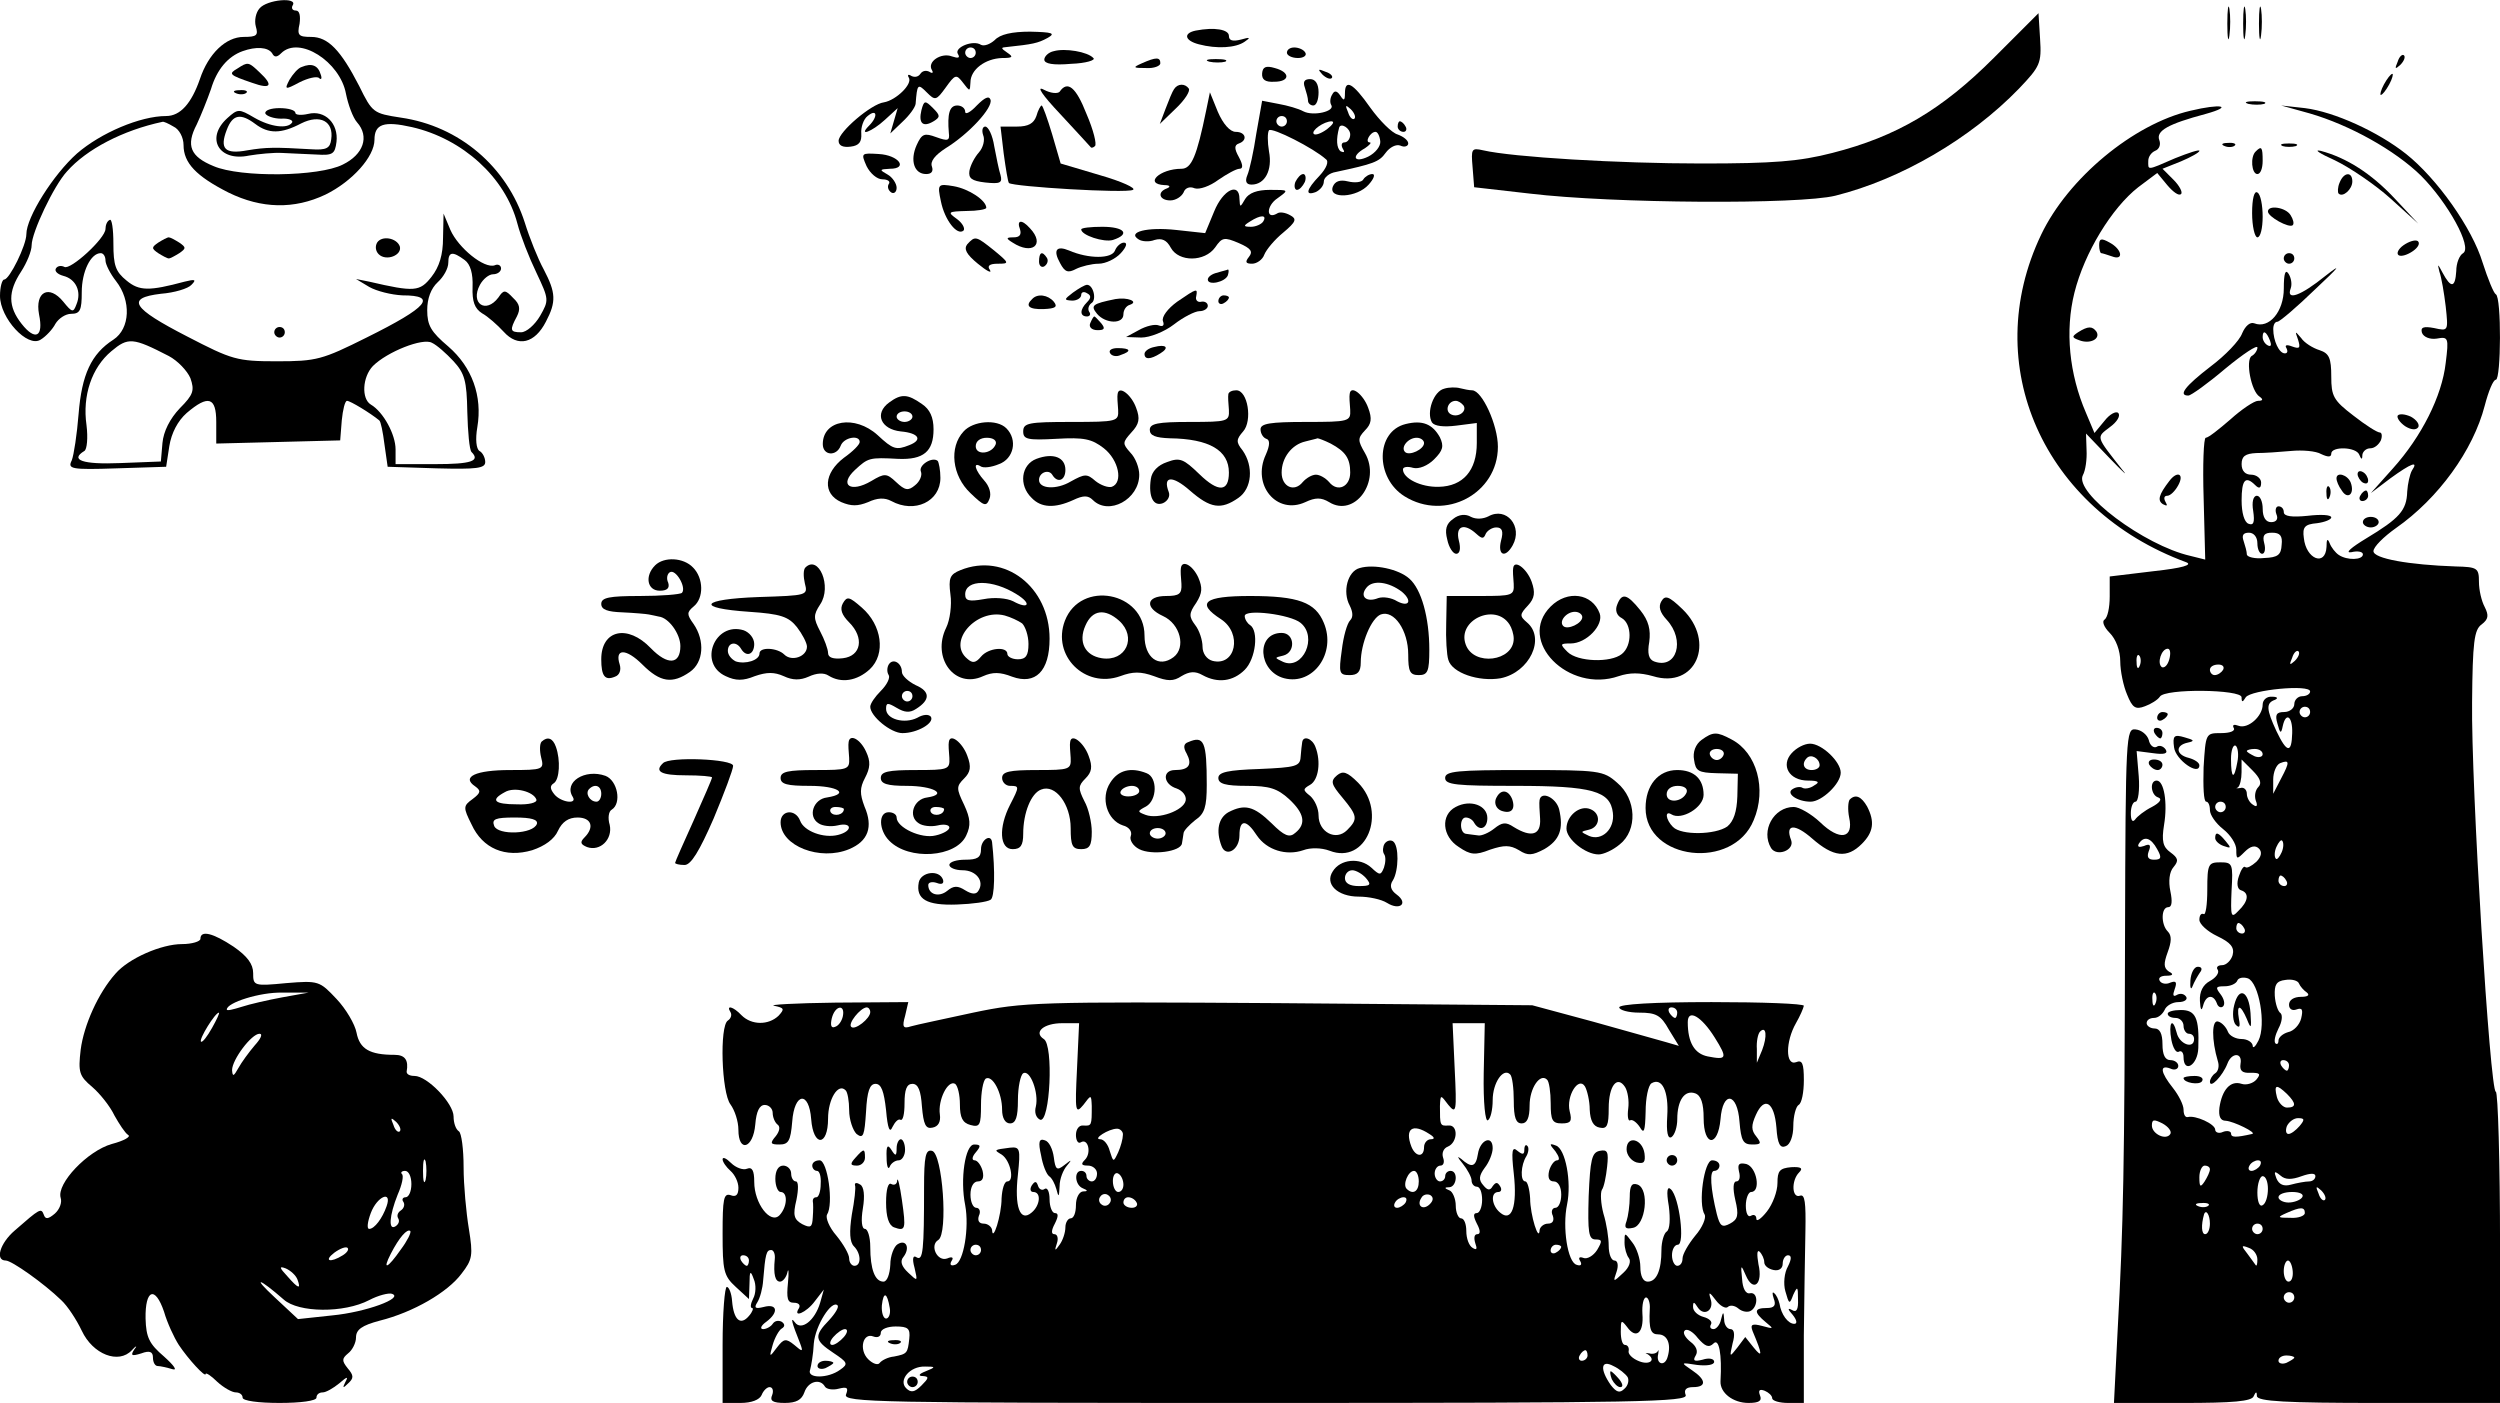 <?xml version="1.0" standalone="no"?>
<!DOCTYPE svg PUBLIC "-//W3C//DTD SVG 20010904//EN"
 "http://www.w3.org/TR/2001/REC-SVG-20010904/DTD/svg10.dtd">
<svg version="1.0" xmlns="http://www.w3.org/2000/svg"
 width="474pt" height="266pt" viewBox="0 0 474 266"
 preserveAspectRatio="xMidYMid meet">

<g transform="translate(0,266) scale(0.1,-0.1)"
fill="#000000" stroke="none">
<path d="M492 2644 c-7 -8 -10 -23 -7 -34 5 -17 2 -20 -23 -20 -34 0 -67 -32
-83 -80 -16 -46 -37 -70 -64 -70 -49 0 -124 -32 -169 -71 -45 -40 -96 -121
-96 -153 0 -21 -32 -86 -42 -86 -4 0 -8 -14 -8 -31 0 -42 52 -99 77 -83 10 6
23 20 28 30 6 10 19 19 30 19 17 0 20 7 20 41 0 39 17 74 36 74 5 0 9 -6 9
-14 0 -7 9 -25 20 -39 29 -37 27 -90 -5 -111 -42 -27 -60 -66 -66 -141 -3 -38
-9 -78 -13 -88 -8 -16 -2 -18 85 -15 l94 3 6 39 c4 25 16 48 33 63 41 35 56
30 56 -17 l0 -41 118 3 117 3 3 38 c2 20 6 37 10 37 6 0 44 -23 61 -37 3 -2 7
-22 10 -46 l6 -42 93 -3 c76 -2 92 0 92 12 0 8 -5 18 -11 21 -6 4 -8 22 -4 45
10 59 -10 114 -55 153 -33 28 -40 40 -40 69 0 22 7 41 20 53 11 10 20 26 20
37 0 21 8 22 31 5 11 -8 16 -26 15 -51 -1 -28 4 -41 18 -50 11 -6 29 -22 41
-35 27 -30 59 -22 80 19 20 38 19 55 -4 99 -11 20 -27 60 -36 89 -34 106 -124
183 -235 199 -52 8 -54 9 -79 60 -35 68 -59 93 -91 93 -24 0 -27 3 -22 25 2
15 0 25 -7 25 -7 0 -9 5 -6 10 10 16 -49 11 -63 -6z m24 -85 c4 -8 9 -8 17 0
34 34 112 -16 123 -77 4 -20 13 -45 21 -54 24 -27 12 -61 -27 -80 -45 -23
-194 -25 -245 -3 -44 18 -53 39 -32 79 8 17 20 47 27 67 11 37 32 62 60 72 25
9 48 8 56 -4z m-187 -139 c11 -5 19 -21 19 -35 0 -34 24 -59 85 -90 63 -31
125 -32 184 -4 51 25 93 72 93 104 0 30 18 36 71 24 96 -22 177 -95 200 -183
6 -23 22 -64 36 -93 24 -51 24 -52 7 -82 -10 -17 -26 -31 -36 -31 -21 0 -22 4
-8 30 7 14 6 23 -7 35 -15 16 -18 16 -28 1 -24 -32 -54 -11 -35 24 6 11 17 20
25 20 8 0 15 5 15 11 0 6 -6 9 -12 6 -20 -7 -69 33 -84 67 l-13 31 -1 -46 c0
-32 -7 -55 -22 -74 -22 -28 -32 -29 -118 -9 l-25 5 25 -15 c14 -8 42 -15 63
-16 67 0 49 -22 -68 -80 -84 -42 -95 -45 -170 -45 -76 0 -85 3 -170 47 -105
54 -117 73 -50 81 26 2 52 10 58 17 10 10 7 11 -13 6 -67 -18 -86 -18 -110 2
-21 17 -25 29 -25 70 0 28 -3 48 -7 45 -5 -2 -8 -10 -8 -17 0 -18 -67 -79 -78
-72 -6 3 -13 2 -16 -3 -3 -5 3 -11 14 -14 24 -6 35 -30 25 -54 -6 -16 -8 -16
-25 5 -27 33 -54 19 -46 -24 9 -43 -7 -51 -33 -18 -26 33 -26 61 -1 99 11 17
20 39 20 50 0 24 42 113 67 140 37 42 106 78 181 94 2 1 11 -3 21 -9z m-9
-435 c17 -9 35 -28 41 -42 8 -23 6 -31 -20 -57 -19 -20 -31 -44 -33 -66 l-3
-35 -77 -3 c-72 -3 -96 6 -68 23 5 3 7 25 4 49 -8 56 10 109 47 140 32 27 41
26 109 -9z m540 -10 c21 -23 25 -37 26 -96 1 -38 4 -72 8 -76 17 -17 0 -23
-69 -23 l-75 0 0 28 c0 28 -23 71 -47 85 -18 11 -16 52 4 73 27 27 95 54 112
44 9 -4 27 -20 41 -35z"/>
<path d="M450 2530 c-17 -10 -16 -12 28 -27 36 -13 41 -5 14 20 -21 20 -22 20
-42 7z"/>
<path d="M572 2533 c-7 -2 -17 -14 -23 -24 -10 -19 -9 -20 19 -5 16 8 33 12
37 8 4 -4 6 -1 3 7 -5 17 -17 22 -36 14z"/>
<path d="M448 2483 c7 -3 16 -2 19 1 4 3 -2 6 -13 5 -11 0 -14 -3 -6 -6z"/>
<path d="M503 2445 c2 -5 16 -10 30 -10 14 1 23 -3 21 -7 -8 -13 -41 -9 -72 9
-29 17 -31 17 -51 -1 -42 -38 -16 -83 41 -71 18 3 47 6 63 5 17 -1 46 -2 65
-3 31 -2 35 1 38 24 4 35 -22 61 -54 53 -13 -3 -24 -2 -24 2 0 5 -13 9 -30 9
-16 0 -28 -4 -27 -10z m-19 -20 c25 -19 49 -19 87 1 36 18 62 4 57 -30 -2 -17
-9 -21 -38 -19 -69 4 -85 4 -121 -2 -43 -8 -53 3 -39 39 11 29 26 32 54 11z"/>
<path d="M300 2200 c-13 -9 -13 -11 0 -20 8 -5 17 -10 20 -10 3 0 12 5 20 10
13 9 13 11 0 20 -8 5 -17 10 -20 10 -3 0 -12 -5 -20 -10z"/>
<path d="M715 2200 c-4 -7 -3 -16 3 -22 14 -14 45 -2 40 15 -6 16 -34 21 -43
7z"/>
<path d="M520 2030 c0 -5 5 -10 10 -10 6 0 10 5 10 10 0 6 -4 10 -10 10 -5 0
-10 -4 -10 -10z"/>
<path d="M4223 2615 c0 -27 2 -38 4 -22 2 15 2 37 0 50 -2 12 -4 0 -4 -28z"/>
<path d="M4253 2615 c0 -27 2 -38 4 -22 2 15 2 37 0 50 -2 12 -4 0 -4 -28z"/>
<path d="M4283 2615 c0 -27 2 -38 4 -22 2 15 2 37 0 50 -2 12 -4 0 -4 -28z"/>
<path d="M3780 2550 c-98 -98 -184 -149 -306 -180 -62 -16 -111 -20 -248 -20
-157 0 -358 12 -414 25 -22 5 -23 3 -20 -32 l3 -38 105 -12 c158 -19 512 -21
580 -4 124 31 256 108 348 203 40 42 43 48 40 94 l-3 49 -85 -85z"/>
<path d="M2267 2602 c-24 -5 -21 -19 6 -26 34 -9 70 -7 87 5 12 8 10 9 -7 4
-16 -4 -23 -2 -23 7 0 12 -27 17 -63 10z"/>
<path d="M1886 2584 c-9 -8 -20 -12 -26 -9 -15 10 -51 -5 -44 -17 5 -8 1 -9
-11 -5 -20 8 -48 -10 -38 -26 3 -5 1 -7 -5 -3 -6 3 -13 2 -17 -4 -4 -6 -11 -7
-17 -4 -6 4 -8 2 -5 -3 8 -12 -24 -43 -47 -47 -24 -3 -86 -56 -86 -73 0 -9 8
-13 23 -11 16 2 21 9 20 25 -1 11 4 27 12 33 18 15 20 -1 3 -18 -22 -22 5 -12
30 11 l24 22 -7 -24 -7 -24 23 22 c13 12 24 27 25 34 3 38 4 39 21 22 16 -16
18 -16 36 9 18 25 20 26 33 9 13 -17 13 -17 14 1 0 24 28 45 60 46 20 0 22 2
10 10 -13 9 -13 10 0 11 47 5 58 7 76 17 16 9 10 11 -33 12 -34 0 -57 -5 -67
-16z m-36 -24 c0 -5 -4 -10 -10 -10 -5 0 -10 5 -10 10 0 6 5 10 10 10 6 0 10
-4 10 -10z"/>
<path d="M1998 2563 c-10 -2 -18 -10 -18 -16 0 -8 17 -11 51 -8 28 1 47 7 42
11 -11 12 -54 19 -75 13z"/>
<path d="M2440 2560 c0 -5 9 -10 21 -10 11 0 17 5 14 10 -3 6 -13 10 -21 10
-8 0 -14 -4 -14 -10z"/>
<path d="M4546 2543 c-6 -14 -5 -15 5 -6 7 7 10 15 7 18 -3 3 -9 -2 -12 -12z"/>
<path d="M2165 2540 c-18 -8 -17 -9 8 -9 15 -1 27 4 27 9 0 12 -8 12 -35 0z"/>
<path d="M2293 2543 c9 -2 23 -2 30 0 6 3 -1 5 -18 5 -16 0 -22 -2 -12 -5z"/>
<path d="M2393 2521 c-1 -12 6 -17 23 -16 30 0 31 18 1 26 -17 5 -23 2 -24
-10z"/>
<path d="M2507 2519 c7 -7 15 -10 18 -7 3 3 -2 9 -12 12 -14 6 -15 5 -6 -5z"/>
<path d="M4520 2500 c-6 -11 -8 -20 -6 -20 3 0 10 9 16 20 6 11 8 20 6 20 -3
0 -10 -9 -16 -20z"/>
<path d="M2474 2494 c3 -9 6 -20 6 -25 0 -5 5 -9 10 -9 6 0 10 11 10 25 0 16
-6 25 -16 25 -11 0 -14 -5 -10 -16z"/>
<path d="M2010 2444 c30 -32 56 -61 58 -63 1 -2 5 -1 8 2 4 3 -3 31 -16 61
-20 51 -36 64 -51 42 -4 -4 -17 -3 -30 4 -15 8 -3 -10 31 -46z"/>
<path d="M2226 2491 c-3 -4 -10 -21 -16 -37 l-11 -29 30 29 c17 16 28 33 25
38 -7 10 -21 10 -28 -1z"/>
<path d="M2550 2483 c0 -14 -2 -15 -9 -4 -6 9 -11 10 -15 2 -4 -6 -5 -15 -2
-20 8 -12 -34 -22 -53 -12 -9 5 -30 11 -47 14 l-31 6 -11 -62 c-5 -34 -13 -70
-17 -79 -5 -12 -2 -18 8 -18 25 0 40 27 33 63 -3 18 -3 36 0 40 6 6 85 -34
108 -55 6 -4 1 -17 -12 -31 -26 -27 -28 -39 -7 -31 8 4 15 12 15 20 0 7 10 16
23 18 70 15 82 19 94 36 8 11 20 17 28 14 8 -4 15 -1 15 4 0 6 -9 13 -20 17
-11 3 -34 26 -52 51 -33 47 -48 55 -48 27z m18 -48 c-3 -3 -9 2 -12 12 -6 14
-5 15 5 6 7 -7 10 -15 7 -18z m-128 -5 c0 -5 -4 -10 -10 -10 -5 0 -10 5 -10
10 0 6 5 10 10 10 6 0 10 -4 10 -10z m76 -15 c-11 -8 -22 -12 -25 -9 -6 6 19
24 34 24 6 -1 1 -7 -9 -15z m44 -10 c0 -8 -5 -15 -11 -15 -5 0 -7 -5 -3 -12 4
-6 3 -8 -4 -5 -8 6 -9 23 -3 45 3 10 21 -1 21 -13z m57 -13 c1 -9 -9 -22 -23
-29 -27 -13 -33 1 -6 16 9 6 13 11 9 11 -10 0 1 20 11 20 4 0 8 -8 9 -18z"/>
<path d="M1852 2460 c-12 -13 -22 -18 -22 -12 0 7 -7 12 -15 12 -15 0 -19 -16
-16 -52 2 -15 -2 -16 -24 -8 -22 8 -27 7 -37 -15 -13 -29 -5 -55 18 -55 10 0
14 5 11 14 -4 10 6 22 26 35 44 27 90 77 85 92 -3 8 -11 4 -26 -11z"/>
<path d="M2287 2451 c-18 -88 -28 -111 -47 -111 -41 0 -72 -29 -32 -31 10 0
12 -3 5 -6 -20 -7 -15 -23 6 -23 10 0 21 7 25 15 3 9 12 12 21 8 9 -3 29 4 45
16 16 11 34 21 40 21 7 0 7 7 -1 22 -9 16 -9 23 0 26 17 6 13 22 -6 22 -11 0
-24 15 -34 38 l-15 37 -7 -34z"/>
<path d="M1747 2451 c-6 -25 3 -33 23 -21 13 8 13 11 -1 25 -15 15 -17 15 -22
-4z"/>
<path d="M4263 2463 c9 -2 23 -2 30 0 6 3 -1 5 -18 5 -16 0 -22 -2 -12 -5z"/>
<path d="M1965 2440 c-5 -14 -15 -20 -37 -20 l-31 0 6 -51 c4 -29 8 -54 10
-56 8 -7 222 -20 235 -13 7 3 -21 16 -63 28 l-74 22 -16 55 c-9 30 -18 55 -20
55 -2 0 -7 -9 -10 -20z"/>
<path d="M4153 2450 c-108 -25 -232 -128 -283 -235 -118 -247 4 -521 275 -621
13 -5 -7 -11 -62 -17 l-83 -10 0 -38 c0 -21 -4 -40 -10 -44 -5 -3 -1 -14 10
-25 12 -12 20 -34 20 -54 0 -18 6 -47 13 -63 10 -25 16 -29 34 -22 11 4 24 12
28 18 9 16 155 14 155 -1 0 -10 2 -10 8 0 10 14 122 25 122 11 0 -5 -7 -9 -15
-9 -8 0 -15 -7 -15 -15 0 -8 -9 -15 -19 -15 -15 0 -18 -5 -13 -22 5 -19 7 -20
10 -5 6 28 19 19 18 -13 -1 -39 -10 -38 -30 4 -19 41 -20 53 -3 59 7 3 5 6 -5
6 -10 1 -18 -6 -18 -15 0 -22 -28 -47 -46 -40 -8 3 -12 2 -9 -4 4 -6 -7 -10
-24 -10 -29 0 -29 0 -33 -65 -1 -36 0 -65 5 -65 4 0 7 -7 7 -16 0 -9 11 -25
25 -36 14 -11 25 -28 25 -39 0 -19 1 -19 16 -4 11 11 20 13 27 6 6 -6 5 -15
-5 -25 -9 -8 -18 -13 -21 -10 -3 3 -8 -5 -12 -17 -5 -14 -3 -25 4 -27 16 -5
14 -21 -5 -39 -14 -15 -15 -11 -13 38 3 51 2 54 -21 54 -23 0 -25 -3 -25 -52
0 -28 -3 -49 -7 -46 -5 2 -8 -3 -8 -11 0 -8 15 -22 34 -31 25 -12 33 -21 29
-36 -3 -10 -12 -19 -20 -19 -8 0 -12 -4 -8 -9 3 -6 -4 -15 -15 -21 -13 -7 -20
-20 -19 -38 1 -17 3 -20 6 -9 5 20 19 23 26 5 2 -7 8 -10 12 -6 4 4 2 14 -5
23 -10 13 -9 15 8 15 11 0 22 5 24 11 2 5 11 7 20 4 21 -8 35 -88 20 -118 -6
-12 -11 -16 -11 -9 -1 6 -10 12 -21 12 -11 0 -23 6 -26 14 -3 8 -11 17 -18 19
-13 5 -13 -35 -1 -75 3 -9 1 -19 -5 -23 -5 -3 -10 -11 -10 -16 0 -14 24 11 33
34 8 22 29 22 25 0 -2 -13 3 -18 19 -17 18 0 20 -2 11 -13 -6 -7 -19 -11 -28
-8 -21 7 -37 -11 -42 -45 -2 -17 2 -25 12 -25 15 -1 60 -23 50 -25 -31 -7 -40
-7 -40 1 0 4 -7 6 -15 3 -8 -4 -15 -1 -15 4 0 11 -38 28 -52 24 -5 -1 -8 5 -8
14 0 9 -9 27 -20 41 -24 30 -26 45 -5 37 8 -4 15 -1 15 5 0 6 -7 11 -15 11
-10 0 -15 10 -15 30 0 20 -5 30 -15 30 -8 0 -15 5 -15 10 0 6 6 10 14 10 8 0
16 7 20 15 3 8 15 15 26 15 12 0 18 5 15 10 -4 6 -11 7 -17 4 -8 -5 -9 -1 -5
10 5 14 3 17 -8 13 -8 -4 -17 -2 -20 3 -4 6 2 10 12 10 13 0 15 3 5 8 -10 7
-10 15 -2 37 7 19 8 31 0 39 -13 13 -13 46 1 46 7 0 8 11 4 30 -4 19 -2 37 6
46 10 12 9 17 -6 28 -14 10 -17 21 -12 52 7 42 0 84 -14 84 -14 0 -11 -28 3
-32 8 -3 3 -10 -12 -18 -14 -7 -28 -18 -32 -24 -5 -6 -8 -1 -8 12 0 12 4 22 9
22 5 0 8 22 6 48 l-4 48 31 -4 c21 -3 29 -1 24 7 -4 6 -12 9 -17 5 -6 -3 -13
3 -15 13 -3 10 -14 19 -25 20 -18 2 -19 -9 -20 -390 -1 -436 -3 -549 -14 -749
l-7 -138 130 0 c95 0 132 3 135 13 4 9 6 9 6 0 1 -10 54 -13 231 -13 l230 0 0
295 c0 162 -4 295 -8 295 -11 0 -47 581 -45 739 1 114 4 137 18 147 13 10 14
17 6 33 -6 11 -11 32 -11 48 0 26 -3 28 -44 29 -89 3 -156 15 -156 29 0 8 19
27 43 44 80 56 146 147 168 232 7 27 16 49 21 49 10 0 11 157 0 162 -4 2 -15
29 -25 60 -20 66 -87 160 -145 206 -53 42 -136 80 -192 87 l-45 5 54 -15 c76
-22 162 -70 211 -118 51 -51 98 -136 80 -147 -7 -4 -13 -19 -13 -34 -2 -32
-10 -33 -26 -3 -9 17 -10 18 -6 2 4 -11 9 -41 12 -66 5 -47 5 -47 -22 -41 -21
4 -26 1 -23 -9 3 -8 15 -13 28 -11 22 4 23 2 17 -46 -7 -63 -46 -140 -100
-200 l-42 -47 37 28 c40 29 54 34 41 15 -4 -7 -8 -25 -9 -40 -1 -36 -15 -51
-78 -89 -28 -17 -41 -28 -28 -26 12 3 22 1 22 -4 0 -11 -30 -12 -46 -1 -6 4
-14 14 -17 22 -4 10 -6 8 -6 -7 -2 -38 -39 -23 -43 17 -3 21 2 26 25 28 15 2
27 7 27 11 0 5 -20 6 -45 3 -30 -3 -45 -1 -45 7 0 6 -4 11 -10 11 -5 0 -7 -7
-4 -15 4 -9 0 -15 -10 -15 -10 0 -16 9 -16 25 0 14 -5 25 -11 25 -7 0 -10 -12
-7 -29 3 -21 1 -28 -9 -24 -8 3 -13 21 -13 44 0 39 7 48 26 29 7 -7 11 -6 11
5 0 8 -9 15 -19 15 -11 0 -18 7 -18 20 0 15 7 20 28 21 15 0 44 2 66 4 21 2
47 0 57 -6 13 -6 19 -6 19 1 0 14 47 13 53 -2 4 -10 6 -10 6 0 1 6 7 12 15 12
8 0 16 7 20 15 3 8 2 15 -2 15 -5 0 -27 14 -50 32 -38 29 -42 37 -42 74 0 35
-4 44 -22 50 -13 4 -29 14 -35 23 -12 14 -12 14 -6 -3 5 -16 3 -18 -11 -13
-10 4 -15 3 -11 -3 3 -6 2 -10 -3 -10 -11 0 -22 24 -22 46 0 8 3 14 8 14 4 0
37 28 72 62 46 43 51 50 19 25 -47 -38 -75 -48 -66 -24 3 8 1 20 -4 28 -6 9
-9 1 -9 -28 0 -44 -28 -77 -56 -66 -8 3 -17 -5 -23 -19 -5 -14 -32 -42 -60
-63 -48 -37 -62 -55 -42 -55 5 0 37 23 70 51 34 28 61 46 61 40 0 -5 -5 -13
-11 -16 -12 -8 -1 -67 15 -77 7 -5 7 -8 -3 -8 -7 0 -31 -16 -52 -35 -22 -19
-42 -35 -47 -35 -4 0 -6 -52 -4 -115 l3 -116 -28 7 c-88 20 -221 120 -204 153
5 9 8 30 7 48 l-1 31 45 -47 c25 -26 36 -36 24 -22 -51 65 -50 61 -24 81 14
10 21 22 16 27 -4 4 -16 -2 -26 -15 l-19 -23 -16 38 c-32 74 -40 156 -22 228
19 76 71 161 121 200 l36 27 19 -23 c11 -13 22 -21 26 -17 4 3 -3 16 -14 27
l-21 21 35 14 c19 8 35 17 35 20 0 3 -21 -4 -46 -14 -55 -24 -51 -23 -51 -5 0
8 6 16 13 19 8 3 11 12 8 20 -7 18 17 31 88 50 54 15 29 20 -29 6z m151 -436
c3 -8 2 -12 -4 -9 -6 3 -10 10 -10 16 0 14 7 11 14 -7z m-24 -384 c0 -11 4
-20 9 -20 5 0 7 9 4 20 -4 15 0 20 15 20 15 0 20 -6 18 -23 -1 -19 -7 -24 -33
-25 -18 -2 -33 2 -33 7 0 5 -3 16 -6 25 -4 11 -1 16 10 16 9 0 16 -8 16 -20z
m-167 -220 c-3 -11 -9 -17 -14 -15 -10 7 -1 35 11 35 5 0 6 -9 3 -20z m238 -3
c-10 -9 -11 -8 -5 6 3 10 9 15 12 12 3 -3 0 -11 -7 -18z m-294 -9 c-3 -8 -6
-5 -6 6 -1 11 2 17 5 13 3 -3 4 -12 1 -19z m158 -8 c-3 -5 -10 -10 -16 -10 -5
0 -9 5 -9 10 0 6 7 10 16 10 8 0 12 -4 9 -10z m165 -80 c0 -5 -4 -10 -10 -10
-5 0 -10 5 -10 10 0 6 5 10 10 10 6 0 10 -4 10 -10z m-138 -95 c-6 -34 -12
-32 -12 6 0 16 4 28 9 25 4 -3 6 -17 3 -31z m48 15 c0 -5 -7 -7 -15 -4 -8 4
-15 8 -15 10 0 2 7 4 15 4 8 0 15 -4 15 -10z m-8 -62 c-6 -6 -8 -17 -5 -26 4
-10 2 -13 -5 -8 -7 4 -12 14 -12 21 0 8 -6 13 -12 11 -7 -1 -10 -1 -5 1 4 3 7
16 7 29 l0 24 21 -21 c14 -14 18 -24 11 -31z m43 16 l-15 -29 0 27 c0 14 6 28
13 31 18 7 19 3 2 -29z m-105 -54 c0 -5 -4 -10 -10 -10 -5 0 -10 5 -10 10 0 6
5 10 10 10 6 0 10 -4 10 -10z m-130 -80 c9 -16 8 -20 -6 -20 -11 0 -14 5 -10
16 5 12 2 15 -9 10 -9 -3 -13 -2 -10 4 10 16 23 12 35 -10z m236 -6 c-4 -9 -9
-15 -11 -12 -3 3 -3 13 1 22 4 9 9 15 11 12 3 -3 3 -13 -1 -22z m9 -54 c3 -5
1 -10 -4 -10 -6 0 -11 5 -11 10 0 6 2 10 4 10 3 0 8 -4 11 -10z m-80 -90 c3
-5 1 -10 -4 -10 -6 0 -11 5 -11 10 0 6 2 10 4 10 3 0 8 -4 11 -10z m119 -122
c6 -5 1 -8 -11 -8 -14 0 -23 -6 -23 -15 0 -8 6 -12 14 -9 11 4 13 0 9 -17 -3
-12 -14 -24 -25 -26 -10 -3 -18 -10 -18 -16 0 -6 -3 -8 -6 -5 -3 4 0 16 6 28
7 13 8 25 4 29 -5 3 -10 18 -11 33 -1 21 3 28 20 30 12 2 24 -1 26 -7 2 -5 9
-13 15 -17z m-287 -20 c-3 -8 -6 -5 -6 6 -1 11 2 17 5 13 3 -3 4 -12 1 -19z
m253 -118 c0 -5 -2 -10 -4 -10 -3 0 -8 5 -11 10 -3 6 -1 10 4 10 6 0 11 -4 11
-10z m-4 -54 c18 -18 18 -26 0 -26 -7 0 -16 9 -19 20 -6 24 -1 25 19 6z m-221
-76 c-8 -13 -35 0 -35 16 0 12 4 12 20 4 11 -6 18 -15 15 -20z m245 15 c-7 -8
-16 -15 -21 -15 -5 0 -6 7 -3 15 4 8 13 15 21 15 13 0 13 -3 3 -15z m-75 -75
c-3 -5 -11 -10 -16 -10 -6 0 -7 5 -4 10 3 6 11 10 16 10 6 0 7 -4 4 -10z m-95
-7 c0 -5 -5 -15 -10 -23 -8 -12 -10 -11 -10 8 0 12 5 22 10 22 6 0 10 -3 10
-7z m174 -13 c17 6 26 6 26 0 0 -6 -6 -10 -12 -10 -7 0 -23 -3 -34 -6 -14 -4
-23 0 -28 12 -5 13 -4 15 8 5 9 -8 21 -8 40 -1z m-64 -24 c0 -14 -4 -28 -10
-31 -6 -4 -10 7 -10 24 0 17 5 31 10 31 6 0 10 -11 10 -24z m108 -21 c-3 -3
-9 2 -12 12 -6 14 -5 15 5 6 7 -7 10 -15 7 -18z m-43 5 c-3 -5 -15 -10 -26
-10 -10 0 -19 5 -19 10 0 6 12 10 26 10 14 0 23 -4 19 -10z m-178 -16 c-3 -3
-12 -4 -19 -1 -8 3 -5 6 6 6 11 1 17 -2 13 -5z m183 -14 c0 -5 -12 -10 -27 -9
-25 0 -26 1 -8 9 27 12 35 12 35 0z m-180 -20 c0 -11 -4 -20 -9 -20 -7 0 -8
17 -2 38 4 10 11 -2 11 -18z m100 -10 c0 -5 -4 -10 -10 -10 -5 0 -10 5 -10 10
0 6 5 10 10 10 6 0 10 -4 10 -10z m-10 -58 c0 -8 -1 -13 -3 -11 -1 2 -9 12
-16 22 -12 15 -12 17 3 11 9 -3 16 -13 16 -22z m67 -22 c1 -11 -2 -20 -8 -20
-5 0 -9 9 -9 20 0 11 4 20 8 20 4 0 8 -9 9 -20z m3 -50 c0 -5 -4 -10 -10 -10
-5 0 -10 5 -10 10 0 6 5 10 10 10 6 0 10 -4 10 -10z m0 -114 c0 -2 -7 -6 -15
-10 -8 -3 -15 -1 -15 4 0 6 7 10 15 10 8 0 15 -2 15 -4z"/>
<path d="M2650 2420 c0 -5 5 -10 11 -10 5 0 7 5 4 10 -3 6 -8 10 -11 10 -2 0
-4 -4 -4 -10z"/>
<path d="M1864 2404 c4 -9 0 -24 -8 -33 -8 -9 -16 -24 -18 -35 -2 -14 4 -19
30 -22 28 -3 33 -1 29 14 -3 9 -8 34 -12 55 -3 20 -11 37 -17 37 -5 0 -7 -7
-4 -16z"/>
<path d="M4218 2383 c7 -3 16 -2 19 1 4 3 -2 6 -13 5 -11 0 -14 -3 -6 -6z"/>
<path d="M4328 2383 c6 -2 18 -2 25 0 6 3 1 5 -13 5 -14 0 -19 -2 -12 -5z"/>
<path d="M4277 2373 c-11 -10 -8 -43 3 -43 6 0 10 11 10 25 0 26 -2 29 -13 18z"/>
<path d="M4427 2356 c29 -14 76 -46 105 -72 l53 -48 -45 48 c-44 47 -91 77
-140 90 -14 3 -2 -5 27 -18z"/>
<path d="M1643 2345 c7 -14 20 -25 30 -25 10 0 16 -4 12 -9 -3 -5 -1 -12 5
-16 5 -3 10 1 10 9 0 8 -8 20 -17 25 -16 9 -16 10 4 11 36 0 17 26 -21 28 -33
2 -34 2 -23 -23z"/>
<path d="M2456 2315 c-3 -8 -1 -15 3 -15 5 0 11 7 15 15 3 8 1 15 -3 15 -5 0
-11 -7 -15 -15z"/>
<path d="M2585 2320 c-3 -6 -17 -7 -29 -4 -16 4 -25 0 -29 -10 -9 -24 46 -21
68 4 10 11 13 20 7 20 -6 0 -14 -5 -17 -10z"/>
<path d="M4436 2314 c-4 -9 -4 -19 -2 -21 8 -8 26 8 26 23 0 19 -16 18 -24 -2z"/>
<path d="M1784 2278 c7 -35 31 -66 43 -55 3 4 -2 14 -13 22 -18 13 -17 14 19
15 20 0 37 3 37 6 0 14 -33 36 -62 41 -30 5 -31 4 -24 -29z"/>
<path d="M2302 2259 l-17 -41 -55 6 c-55 6 -94 -4 -71 -18 6 -4 20 -5 30 -1
14 4 23 0 31 -15 15 -27 64 -27 84 1 13 19 17 20 45 8 23 -10 27 -16 19 -26
-8 -10 -6 -13 6 -13 9 0 20 8 23 17 4 10 20 29 36 42 25 21 26 26 13 33 -9 5
-20 7 -25 3 -21 -12 -20 15 1 29 22 16 22 16 -14 16 -25 0 -40 -6 -47 -17 -10
-17 -10 -17 -11 0 0 32 -31 18 -48 -24z m93 -19 c-3 -5 -14 -10 -23 -10 -15 0
-15 2 -2 10 20 13 33 13 25 0z"/>
<path d="M4270 2256 c0 -25 5 -46 10 -46 6 0 10 18 10 39 0 22 -4 43 -10 46
-6 4 -10 -12 -10 -39z"/>
<path d="M4300 2259 c0 -10 40 -32 47 -26 3 3 1 11 -4 19 -9 15 -43 20 -43 7z"/>
<path d="M1934 2225 c3 -10 -1 -15 -12 -15 -15 0 -15 -2 -2 -10 37 -24 62 -4
33 27 -16 18 -26 16 -19 -2z"/>
<path d="M2050 2225 c0 -11 43 -25 60 -20 34 11 22 25 -20 25 -22 0 -40 -2
-40 -5z"/>
<path d="M1834 2197 c-7 -9 -2 -19 20 -37 17 -14 27 -19 23 -12 -6 8 -1 12 15
12 22 0 22 1 -7 25 -35 28 -36 28 -51 12z"/>
<path d="M3980 2195 c0 -8 2 -15 4 -15 2 0 11 -3 20 -6 23 -9 20 13 -4 26 -16
9 -20 8 -20 -5z"/>
<path d="M4557 2195 c-10 -7 -14 -16 -9 -19 5 -3 17 1 27 8 10 7 14 15 9 19
-5 3 -17 -1 -27 -8z"/>
<path d="M2114 2185 c-6 -16 -50 -16 -87 0 -24 10 -31 1 -17 -24 9 -17 15 -19
30 -11 10 5 30 10 43 10 13 0 32 9 42 20 11 12 13 20 6 20 -6 0 -14 -7 -17
-15z"/>
<path d="M1970 2164 c0 -8 5 -12 10 -9 6 4 8 11 5 16 -9 14 -15 11 -15 -7z"/>
<path d="M4330 2170 c0 -5 5 -10 10 -10 6 0 10 5 10 10 0 6 -4 10 -10 10 -5 0
-10 -4 -10 -10z"/>
<path d="M2308 2143 c-10 -2 -18 -8 -18 -13 0 -12 33 -5 38 8 2 7 2 11 0 11
-1 -1 -11 -3 -20 -6z"/>
<path d="M2034 2105 c-17 -13 -17 -14 -1 -15 9 0 17 5 17 11 0 5 5 7 11 3 8
-4 8 -9 0 -17 -14 -14 -14 -27 0 -27 5 0 8 4 4 9 -3 5 -1 12 4 16 11 6 4 35
-8 35 -4 0 -16 -7 -27 -15z"/>
<path d="M2232 2088 c-18 -13 -30 -29 -27 -37 3 -8 0 -11 -8 -8 -7 3 -24 -1
-38 -9 l-24 -13 29 -1 c16 0 44 11 62 25 18 14 40 25 48 25 9 0 16 5 16 10 0
6 -6 9 -12 8 -7 -2 -12 3 -10 10 3 16 2 16 -36 -10z"/>
<path d="M1957 2093 c-14 -13 -6 -20 22 -19 22 1 27 4 19 14 -11 13 -31 16
-41 5z"/>
<path d="M2115 2093 c-44 -9 -48 -12 -35 -28 16 -19 50 -20 50 -1 0 8 5 16 12
18 18 6 -4 15 -27 11z"/>
<path d="M2310 2089 c0 -5 5 -7 10 -4 6 3 10 8 10 11 0 2 -4 4 -10 4 -5 0 -10
-5 -10 -11z"/>
<path d="M2067 2047 c-3 -7 3 -13 14 -13 13 0 15 3 7 13 -6 7 -12 13 -13 13
-2 0 -5 -6 -8 -13z"/>
<path d="M3940 2030 c-12 -8 -12 -10 2 -15 20 -8 41 2 33 16 -8 11 -16 11 -35
-1z"/>
<path d="M2188 2002 c-10 -2 -18 -8 -18 -13 0 -11 11 -11 30 1 18 11 11 18
-12 12z"/>
<path d="M2105 1990 c3 -5 12 -7 20 -3 21 7 19 13 -6 13 -11 0 -18 -4 -14 -10z"/>
<path d="M2738 1923 c-20 -5 -34 -45 -23 -64 5 -7 22 -9 46 -6 l39 5 0 -38 c0
-52 -26 -82 -72 -83 -34 -1 -68 16 -68 33 0 5 9 6 19 3 11 -3 28 4 40 16 17
17 19 25 11 42 -14 25 -33 33 -65 25 -57 -14 -58 -102 -2 -137 77 -48 177 5
177 94 0 41 -30 107 -49 107 -5 0 -15 2 -23 4 -7 2 -21 2 -30 -1z m37 -32 c7
-12 -12 -24 -25 -16 -11 7 -4 25 10 25 5 0 11 -4 15 -9z m-75 -71 c0 -12 -28
-25 -36 -17 -9 9 6 27 22 27 8 0 14 -5 14 -10z"/>
<path d="M2119 1913 c-1 -4 0 -18 1 -30 1 -22 -1 -23 -89 -23 -81 0 -91 -2
-91 -18 0 -15 8 -17 63 -14 52 3 67 0 90 -18 28 -22 37 -65 15 -73 -7 -2 -21
3 -31 11 -16 14 -20 14 -47 -1 -27 -16 -60 -14 -60 3 0 14 18 21 25 10 10 -17
25 -11 25 9 0 24 -23 33 -55 21 -29 -11 -34 -50 -9 -74 18 -19 44 -20 79 -4
19 9 28 9 37 0 30 -30 88 1 88 48 0 13 -7 32 -17 42 -15 17 -15 19 2 38 15 16
17 26 9 47 -9 25 -33 43 -35 26z"/>
<path d="M2329 1913 c-1 -5 0 -18 1 -30 1 -22 -2 -23 -74 -23 -61 0 -76 -3
-76 -15 0 -11 11 -15 38 -16 75 -1 112 -23 112 -65 0 -37 -20 -38 -56 -3 -30
29 -37 32 -61 23 -18 -6 -29 -18 -31 -32 -5 -34 5 -53 23 -46 9 4 14 13 11 21
-12 31 7 32 40 3 39 -34 59 -37 92 -14 26 18 29 60 8 90 -13 16 -12 21 1 36
18 20 9 78 -13 78 -8 0 -14 -3 -15 -7z"/>
<path d="M2559 1913 c-1 -4 0 -18 1 -30 1 -22 -2 -23 -84 -23 -68 0 -86 -3
-86 -14 0 -8 5 -16 11 -18 7 -2 7 -12 -1 -30 -27 -58 21 -115 75 -90 19 9 30
9 45 0 48 -30 99 39 68 93 -14 24 -14 28 0 43 12 12 14 22 6 43 -9 25 -33 44
-35 26z m-36 -94 c28 -15 37 -28 37 -55 0 -27 -24 -38 -40 -18 -7 8 -18 14
-25 14 -7 0 -18 -6 -25 -14 -16 -20 -40 -9 -40 18 0 28 19 53 45 59 11 3 21 5
23 6 2 0 13 -4 25 -10z"/>
<path d="M1686 1897 c-29 -21 -16 -51 22 -55 34 -3 42 -16 16 -26 -25 -10 -31
-8 -60 19 -43 39 -104 29 -104 -17 0 -22 26 -24 34 -3 6 16 36 21 36 7 0 -5
-13 -18 -30 -30 -38 -29 -41 -68 -5 -84 19 -8 31 -8 51 0 17 8 31 9 44 2 44
-24 93 -1 93 44 0 15 -3 29 -5 32 -10 9 -37 -8 -32 -20 3 -7 -2 -19 -11 -26
-13 -11 -19 -10 -36 6 -18 17 -22 17 -47 2 -39 -23 -62 -8 -31 21 25 23 27 24
82 21 48 -2 67 14 67 56 0 23 -7 38 -22 48 -27 19 -39 20 -62 3z m44 -27 c0
-5 -7 -10 -15 -10 -8 0 -15 5 -15 10 0 6 7 10 15 10 8 0 15 -4 15 -10z"/>
<path d="M4546 1872 c-2 -4 4 -13 14 -20 11 -7 21 -8 25 -2 3 5 -3 14 -14 20
-11 5 -22 6 -25 2z"/>
<path d="M1827 1842 c-28 -30 -22 -84 13 -117 26 -25 30 -26 36 -11 4 10 0 24
-10 35 -17 19 -22 36 -7 27 5 -4 21 -2 35 4 28 10 36 46 14 68 -18 18 -63 14
-81 -6z m61 -24 c-7 -19 -38 -22 -38 -4 0 10 9 16 21 16 12 0 19 -5 17 -12z"/>
<path d="M4470 1761 c0 -5 5 -13 10 -16 6 -3 10 -2 10 4 0 5 -4 13 -10 16 -5
3 -10 2 -10 -4z"/>
<path d="M4113 1748 c-20 -26 -23 -37 -12 -44 8 -4 9 -3 5 4 -4 7 -3 12 3 12
6 0 15 9 21 20 12 22 -2 28 -17 8z"/>
<path d="M4430 1753 c0 -5 4 -15 10 -23 11 -18 25 -7 17 15 -6 15 -27 21 -27
8z"/>
<path d="M4411 1724 c0 -11 3 -14 6 -6 3 7 2 16 -1 19 -3 4 -6 -2 -5 -13z"/>
<path d="M4475 1720 c-3 -5 -1 -10 4 -10 6 0 11 5 11 10 0 6 -2 10 -4 10 -3 0
-8 -4 -11 -10z"/>
<path d="M2755 1676 c-13 -9 -16 -20 -11 -39 3 -15 11 -27 17 -27 7 0 9 10 5
25 -7 28 10 34 33 13 11 -10 14 -10 18 0 3 6 12 12 20 12 11 0 14 -7 9 -25 -7
-28 8 -34 22 -9 20 36 -12 74 -46 55 -10 -5 -23 -6 -33 -1 -10 6 -23 5 -34 -4z"/>
<path d="M4480 1670 c0 -5 7 -10 15 -10 8 0 15 5 15 10 0 6 -7 10 -15 10 -8 0
-15 -4 -15 -10z"/>
<path d="M1242 1588 c-20 -20 -15 -48 9 -48 14 0 19 5 16 15 -4 8 -2 17 3 20
11 7 32 -29 23 -39 -3 -3 -39 -6 -80 -6 -58 0 -73 -3 -73 -15 0 -11 12 -15 40
-16 22 -1 45 -3 50 -4 6 -1 14 -3 19 -4 19 -2 41 -33 41 -56 0 -35 -24 -37
-56 -4 -44 46 -94 35 -94 -21 0 -32 7 -41 26 -33 9 3 12 13 9 23 -10 31 12 31
43 0 34 -34 57 -37 90 -14 26 18 29 59 7 91 -13 18 -13 22 0 33 20 16 19 54
-1 74 -18 19 -55 21 -72 4z"/>
<path d="M1527 1584 c-4 -4 -4 -17 -1 -30 6 -23 5 -23 -88 -26 -110 -4 -121
-21 -17 -28 59 -4 74 -9 90 -29 10 -13 19 -30 19 -37 0 -19 -29 -29 -43 -15
-13 13 -47 15 -47 2 0 -13 -27 -21 -45 -15 -8 4 -15 12 -15 20 0 16 16 19 25
4 10 -17 25 -11 25 9 0 11 -9 22 -20 26 -55 17 -87 -63 -34 -87 19 -9 33 -9
55 0 23 8 37 8 55 0 17 -8 31 -8 47 -1 15 7 29 8 38 2 24 -15 54 -10 78 12 31
29 23 84 -15 117 -24 21 -28 22 -36 8 -6 -11 -2 -22 12 -36 29 -29 23 -64 -12
-68 -18 -2 -28 1 -28 10 0 7 -7 26 -15 41 -13 25 -13 31 0 51 23 34 -3 95 -28
70z"/>
<path d="M1821 1579 c-20 -8 -23 -15 -19 -46 3 -20 -1 -49 -8 -63 -28 -57 16
-117 70 -92 18 8 32 8 55 -1 44 -16 71 10 71 72 0 98 -85 164 -169 130z m107
-46 c29 -18 22 -29 -7 -13 -12 6 -36 8 -56 4 -28 -5 -35 -3 -35 9 0 29 52 29
98 0z m10 -55 c6 -6 12 -23 12 -39 0 -22 -5 -29 -20 -29 -11 0 -20 5 -20 10 0
15 -36 12 -50 -5 -10 -12 -16 -13 -26 -4 -39 32 17 96 71 82 11 -3 26 -10 33
-15z"/>
<path d="M2239 1583 c-1 -5 0 -18 1 -30 1 -19 -4 -23 -29 -23 -38 0 -41 -22
-6 -38 33 -15 44 -60 20 -78 -28 -21 -55 -1 -55 41 0 83 -121 106 -151 28 -25
-66 38 -129 105 -105 24 9 39 9 64 0 26 -10 37 -10 52 0 15 9 26 10 40 2 29
-16 58 -12 80 10 21 21 27 74 10 85 -5 3 -10 11 -10 17 0 14 87 3 106 -13 33
-27 4 -90 -33 -74 -17 8 -17 8 0 12 24 6 22 43 -3 43 -49 0 -45 -73 5 -86 55
-14 99 48 75 105 -16 39 -48 51 -140 51 -87 0 -103 -13 -55 -44 41 -27 28 -90
-16 -79 -11 3 -19 14 -19 27 0 12 -6 31 -14 41 -12 16 -12 22 2 42 12 19 12
29 4 48 -11 24 -31 34 -33 18z m-117 -100 c34 -31 13 -78 -33 -71 -32 5 -45
31 -31 62 13 30 37 33 64 9z"/>
<path d="M2578 1583 c-23 -6 -33 -45 -19 -71 6 -12 7 -22 1 -28 -6 -6 -13 -31
-16 -57 -6 -43 -5 -47 15 -47 15 0 21 6 21 24 0 36 20 84 38 91 25 9 52 -30
52 -76 0 -32 3 -39 20 -39 17 0 20 7 20 48 0 61 -15 115 -38 135 -20 18 -67
28 -94 20z m80 -45 c20 -17 14 -30 -9 -18 -11 7 -27 9 -36 6 -22 -9 -36 3 -22
20 12 15 42 11 67 -8z"/>
<path d="M2869 1583 c-1 -4 0 -18 1 -30 1 -22 -2 -23 -63 -23 l-64 0 -1 -52
c-1 -29 1 -60 4 -69 7 -25 58 -42 99 -35 55 11 86 76 50 106 -14 12 -14 15 2
32 13 14 14 25 7 45 -9 25 -33 43 -35 26z m-7 -107 c4 -6 8 -18 8 -27 0 -43
-76 -53 -91 -11 -17 46 56 80 83 38z"/>
<path d="M2940 1510 c-65 -65 34 -165 129 -132 21 7 40 7 65 0 81 -25 120 65
56 127 -26 25 -33 27 -40 15 -6 -10 -3 -21 10 -35 36 -39 19 -95 -24 -79 -10
4 -13 15 -9 37 3 23 -1 40 -17 60 -25 31 -35 34 -44 10 -4 -10 -1 -20 9 -25
19 -11 20 -52 0 -68 -21 -17 -84 -15 -103 4 -15 15 -14 16 6 16 30 0 63 35 55
57 -14 38 -61 45 -93 13z m60 -20 c0 -12 -28 -25 -36 -17 -9 9 6 27 22 27 8 0
14 -5 14 -10z"/>
<path d="M1685 1400 c-3 -5 -4 -14 0 -20 3 -5 -3 -18 -15 -30 -11 -11 -20 -24
-20 -30 0 -18 39 -50 61 -50 28 0 61 19 54 31 -4 5 -14 5 -26 -2 -24 -12 -59
-3 -59 17 0 12 3 12 20 2 15 -9 25 -10 37 -2 27 17 27 33 -1 45 -14 7 -26 18
-26 25 0 17 -17 27 -25 14z m45 -60 c0 -5 -4 -10 -10 -10 -5 0 -10 5 -10 10 0
6 5 10 10 10 6 0 10 -4 10 -10z"/>
<path d="M4090 1299 c0 -5 5 -7 10 -4 6 3 10 8 10 11 0 2 -4 4 -10 4 -5 0 -10
-5 -10 -11z"/>
<path d="M4085 1270 c3 -5 8 -10 11 -10 2 0 4 5 4 10 0 6 -5 10 -11 10 -5 0
-7 -4 -4 -10z"/>
<path d="M3226 1257 c-11 -8 -17 -23 -14 -38 3 -21 8 -24 43 -25 l40 -1 -1
-43 c-1 -29 -7 -47 -19 -57 -23 -16 -87 -17 -103 -1 -14 14 -16 32 -3 24 19
-12 61 13 61 37 0 30 -18 47 -50 47 -36 0 -60 -29 -60 -72 0 -99 166 -119 205
-23 25 59 6 128 -42 153 -28 15 -35 15 -57 -1z m42 -28 c-2 -6 -8 -10 -13 -10
-5 0 -11 4 -13 10 -2 6 4 11 13 11 9 0 15 -5 13 -11z m-70 -71 c-7 -19 -38
-22 -38 -4 0 10 9 16 21 16 12 0 19 -5 17 -12z"/>
<path d="M4122 1243 c3 -24 48 -55 48 -34 0 5 -9 11 -20 14 -25 6 -26 24 -2
29 14 3 12 5 -6 10 -20 6 -23 3 -20 -19z"/>
<path d="M1027 1254 c-4 -4 -4 -18 -1 -30 6 -23 4 -24 -59 -24 -65 0 -93 -13
-66 -31 11 -8 11 -12 -5 -24 -18 -13 -18 -16 -2 -48 21 -46 64 -64 115 -49 24
8 42 21 49 37 8 17 20 25 37 25 26 0 33 -18 13 -38 -9 -9 -7 -13 5 -18 25 -9
49 15 43 42 -4 13 -2 26 4 29 19 12 11 55 -12 64 -39 14 -80 -12 -62 -40 9
-15 -23 -10 -35 5 -8 10 -9 16 -1 21 11 7 13 44 4 69 -6 17 -16 20 -27 10z
m-10 -110 c2 -6 -15 -10 -37 -9 -43 0 -51 8 -23 23 18 11 55 1 60 -14z m123
11 c0 -8 -4 -15 -9 -15 -13 0 -22 16 -14 24 11 11 23 6 23 -9z m-122 -57 c-7
-20 -74 -22 -81 -4 -5 13 2 16 39 16 32 0 44 -4 42 -12z"/>
<path d="M1609 1253 c-1 -5 0 -18 1 -30 1 -22 -2 -23 -64 -23 -52 0 -66 -3
-66 -15 0 -12 13 -15 55 -15 54 0 77 -15 33 -22 -26 -3 -37 -36 -16 -49 7 -5
23 -7 36 -4 28 7 29 -11 1 -18 -27 -7 -65 7 -72 27 -9 23 -37 20 -37 -3 0 -45
75 -74 130 -51 36 15 46 42 29 81 -9 24 -9 35 1 54 10 19 11 31 2 50 -11 24
-31 34 -33 18z m-9 -127 c0 -11 -19 -15 -25 -6 -3 5 1 10 9 10 9 0 16 -2 16
-4z"/>
<path d="M1799 1253 c-1 -4 0 -18 1 -30 1 -22 -2 -23 -64 -23 -52 0 -66 -3
-66 -15 0 -11 12 -15 49 -15 51 0 79 -16 39 -22 -26 -3 -37 -36 -16 -49 7 -5
23 -7 36 -4 12 3 22 1 22 -4 0 -5 -12 -12 -26 -15 -27 -7 -74 15 -74 34 0 6
-7 10 -15 10 -20 0 -19 -34 1 -54 37 -38 127 -32 146 10 9 19 8 32 -4 58 -15
31 -15 35 0 50 12 12 14 22 6 43 -9 25 -33 44 -35 26z m-9 -127 c0 -11 -19
-15 -25 -6 -3 5 1 10 9 10 9 0 16 -2 16 -4z"/>
<path d="M2029 1253 c-1 -4 0 -18 1 -30 1 -22 -2 -23 -64 -23 -52 0 -66 -3
-66 -15 0 -8 7 -15 15 -15 18 0 18 -1 0 -36 -22 -43 -20 -84 5 -84 15 0 20 7
20 29 0 40 15 77 34 84 27 11 56 -28 56 -73 0 -33 3 -40 20 -40 16 0 20 7 20
33 0 17 -6 44 -14 58 -12 24 -12 29 2 43 12 12 14 22 6 43 -9 25 -33 44 -35
26z"/>
<path d="M2253 1253 c-9 -3 -10 -10 -3 -22 11 -21 4 -31 -22 -31 -25 0 -23
-27 3 -35 11 -4 19 -14 17 -23 -4 -19 -52 -36 -76 -27 -16 6 -16 7 1 16 21 12
22 55 1 63 -30 12 -54 6 -69 -18 -19 -29 -6 -71 24 -81 12 -3 18 -12 15 -20
-3 -7 4 -19 16 -25 23 -12 79 -5 81 11 1 5 2 13 3 19 0 5 11 16 22 25 18 12
22 25 22 67 0 82 -5 94 -35 81z m-93 -93 c0 -5 -9 -10 -21 -10 -11 0 -17 5
-14 10 3 6 13 10 21 10 8 0 14 -4 14 -10z m50 -80 c0 -5 -7 -10 -15 -10 -8 0
-15 5 -15 10 0 6 7 10 15 10 8 0 15 -4 15 -10z"/>
<path d="M2469 1253 c-1 -5 -2 -17 -3 -28 -1 -18 -9 -20 -78 -23 -60 -2 -78
-6 -78 -17 0 -11 13 -15 54 -15 43 0 58 -5 80 -25 29 -27 33 -47 12 -64 -11
-10 -21 -6 -45 18 -34 33 -51 37 -82 21 -19 -11 -24 -35 -13 -64 8 -22 34 -8
34 20 0 31 13 31 33 0 19 -28 56 -39 88 -28 13 5 34 5 50 -1 69 -27 110 72 54
129 -21 21 -29 23 -40 14 -13 -11 -11 -17 10 -42 29 -35 30 -41 9 -62 -21 -21
-54 -4 -54 28 0 13 -7 29 -16 37 -14 11 -14 13 0 21 16 9 21 44 10 72 -6 16
-23 22 -25 9z"/>
<path d="M3397 1232 c-21 -23 -5 -52 31 -52 20 0 23 -3 12 -9 -8 -6 -18 -7
-22 -5 -4 3 -13 2 -19 -2 -14 -8 8 -24 34 -24 21 0 57 34 57 55 0 21 -36 55
-58 55 -11 0 -26 -8 -35 -18z m53 -23 c0 -5 -7 -9 -15 -9 -15 0 -20 12 -9 23
8 8 24 -1 24 -14z"/>
<path d="M1257 1213 c-17 -16 -3 -23 43 -23 28 0 50 -2 50 -4 0 -3 -16 -39
-35 -82 -19 -42 -35 -78 -35 -80 0 -2 8 -4 18 -4 12 0 28 26 55 88 20 48 37
93 37 100 0 13 -121 18 -133 5z"/>
<path d="M4075 1210 c3 -5 10 -10 16 -10 5 0 9 5 9 10 0 6 -7 10 -16 10 -8 0
-12 -4 -9 -10z"/>
<path d="M2740 1185 c0 -13 21 -15 133 -15 147 0 180 -10 185 -51 4 -31 -21
-54 -45 -44 -17 8 -17 8 0 12 21 5 23 31 2 39 -20 8 -45 -13 -45 -37 0 -20 36
-49 61 -49 9 0 27 8 40 19 34 27 32 86 -5 117 -26 23 -34 24 -177 24 -126 0
-149 -2 -149 -15z"/>
<path d="M2836 1145 c-3 -9 1 -18 10 -22 19 -7 28 2 21 22 -8 19 -23 19 -31 0z"/>
<path d="M2919 1143 c-1 -5 0 -20 1 -35 2 -31 -16 -37 -50 -16 -15 10 -22 9
-37 -3 -10 -8 -24 -14 -30 -13 -7 1 -17 2 -23 3 -13 1 -13 31 -1 31 6 0 13 -4
16 -10 10 -17 25 -11 25 9 0 24 -32 36 -60 21 -29 -15 -26 -56 6 -76 22 -15
31 -16 59 -5 27 9 38 9 55 -1 17 -11 25 -10 48 2 29 17 37 38 28 76 -6 22 -34
35 -37 17z"/>
<path d="M3507 1144 c-3 -4 -4 -19 -1 -34 9 -40 -18 -45 -55 -9 -17 16 -40 29
-50 29 -38 0 -63 -45 -43 -78 11 -17 45 -4 38 15 -12 31 7 32 40 3 40 -35 66
-38 94 -10 22 22 25 42 10 71 -11 19 -22 24 -33 13z"/>
<path d="M4200 1071 c0 -5 7 -12 16 -15 14 -5 15 -4 4 9 -14 17 -20 19 -20 6z"/>
<path d="M1860 1050 c0 -16 -7 -20 -30 -20 -16 0 -30 -4 -30 -10 0 -5 11 -10
25 -10 26 0 42 -21 30 -39 -4 -7 -12 -7 -25 1 -14 9 -22 9 -34 -1 -16 -13 -36
-7 -36 11 0 5 7 7 16 4 10 -4 14 -1 12 6 -7 20 -42 15 -46 -5 -6 -32 15 -44
72 -42 30 1 58 5 64 9 8 4 9 55 3 109 -2 17 -21 5 -21 -13z"/>
<path d="M2625 1060 c-3 -5 -4 -14 -1 -19 4 -5 3 -17 0 -26 -6 -15 -8 -15 -24
0 -22 20 -59 16 -73 -7 -16 -24 9 -48 49 -48 19 0 43 -5 54 -12 24 -15 41 -1
18 16 -11 8 -14 17 -7 27 11 18 12 66 0 74 -5 3 -12 1 -16 -5z m-35 -65 c11
-13 8 -15 -14 -15 -16 0 -26 5 -26 15 0 8 6 15 14 15 7 0 19 -7 26 -15z"/>
<path d="M380 880 c0 -5 -16 -10 -35 -10 -39 0 -101 -27 -126 -56 -33 -37 -60
-98 -66 -144 -5 -43 -3 -50 22 -71 15 -13 34 -37 42 -54 9 -16 20 -33 26 -37
6 -3 -8 -11 -31 -17 -46 -13 -105 -75 -97 -102 3 -9 -2 -22 -11 -30 -13 -11
-18 -11 -21 -2 -5 13 -7 12 -55 -30 -28 -24 -38 -57 -17 -57 11 0 72 -43 105
-75 12 -11 29 -37 39 -58 21 -45 70 -64 95 -37 8 9 11 9 5 2 -8 -12 -6 -14 13
-8 16 6 22 3 22 -8 0 -9 4 -16 9 -16 5 0 18 -3 28 -6 10 -3 3 7 -16 24 -28 24
-34 36 -35 72 -1 55 18 63 35 13 6 -21 19 -49 28 -63 18 -27 51 -63 51 -55 0
3 10 -3 22 -15 12 -11 28 -20 35 -20 7 0 13 -4 13 -10 0 -6 30 -10 70 -10 40
0 70 4 70 10 0 6 5 10 12 10 6 0 20 8 31 17 15 13 18 14 12 3 -6 -12 -5 -13 5
-3 11 10 11 15 -1 29 -11 14 -11 18 1 28 8 6 15 20 15 30 0 15 11 23 45 32 64
16 129 54 155 89 21 27 22 35 14 85 -5 30 -10 83 -10 117 0 34 -4 65 -9 68 -6
4 -10 16 -10 28 0 25 -50 77 -74 77 -9 0 -15 3 -15 8 4 22 -3 32 -23 32 -47 0
-66 11 -72 42 -3 16 -20 45 -38 64 -32 34 -34 35 -95 30 -62 -6 -63 -5 -63 19
0 17 -11 32 -37 50 -39 26 -63 32 -63 15z m155 -111 c-27 -5 -62 -13 -77 -18
-16 -5 -28 -8 -28 -5 0 13 63 33 105 32 l50 0 -50 -9z m-133 -58 c-9 -16 -18
-28 -21 -26 -4 5 27 55 34 55 2 0 -4 -13 -13 -29z m81 -33 c-11 -13 -25 -32
-31 -43 -9 -16 -11 -17 -12 -4 0 20 37 69 52 69 7 0 2 -10 -9 -22z m275 -163
c-3 -3 -9 2 -12 12 -6 14 -5 15 5 6 7 -7 10 -15 7 -18z m49 -92 c-3 -10 -5 -2
-5 17 0 19 2 27 5 18 2 -10 2 -26 0 -35z m-27 -8 c0 -14 -5 -25 -11 -25 -5 0
-8 -4 -4 -9 3 -5 1 -12 -5 -16 -6 -4 -8 -10 -5 -15 3 -5 1 -11 -5 -15 -14 -9
-12 20 4 60 8 18 12 36 8 39 -3 3 0 6 6 6 7 0 12 -11 12 -25z m-47 -42 c-8
-23 -23 -43 -33 -43 -5 0 -3 14 3 30 12 32 41 44 30 13z m27 -82 c-25 -36 -36
-41 -19 -8 16 31 31 48 37 43 2 -3 -6 -19 -18 -35z m-110 -11 c-24 -15 -37
-11 -16 5 11 8 22 12 25 9 3 -3 -1 -9 -9 -14z m-86 -46 c7 -19 2 -18 -19 6
-16 17 -16 20 -3 15 9 -4 19 -13 22 -21z m-26 -38 c28 -25 114 -26 162 -1 17
9 37 14 43 12 24 -8 -50 -35 -113 -41 l-65 -7 -45 42 c-43 40 -29 36 18 -5z"/>
<path d="M4153 801 c-1 -14 1 -19 4 -11 3 8 10 20 14 26 5 6 4 11 -4 11 -7 0
-13 -12 -14 -26z"/>
<path d="M4236 754 c-4 -15 -2 -32 3 -37 7 -7 9 -4 6 11 -5 29 3 28 15 0 8
-20 9 -19 7 11 -3 42 -22 52 -31 15z"/>
<path d="M1468 753 c19 -4 20 -6 8 -19 -19 -18 -51 -18 -70 1 -16 17 -30 20
-21 6 3 -5 1 -12 -5 -16 -16 -10 -12 -137 5 -159 8 -11 15 -32 15 -48 0 -44
28 -36 32 10 2 25 8 37 18 37 8 0 15 -7 15 -15 0 -8 4 -18 9 -22 6 -4 4 -13
-3 -22 -12 -14 -10 -16 7 -16 17 0 21 7 24 43 4 56 32 59 36 5 4 -53 32 -52
32 1 0 37 19 68 33 54 4 -3 7 -21 7 -38 0 -18 7 -38 14 -45 13 -10 15 -3 18
42 2 39 7 53 18 53 11 0 16 -14 20 -50 3 -35 7 -44 12 -32 5 10 11 16 15 14 5
-3 8 11 8 31 0 26 4 37 15 37 11 0 16 -13 18 -43 3 -34 7 -43 20 -40 11 2 16
11 14 25 -4 27 15 66 29 58 5 -4 9 -21 9 -39 0 -25 5 -35 20 -39 18 -5 20 0
20 38 0 24 4 46 9 50 13 7 31 -27 31 -59 0 -16 6 -26 15 -26 11 0 15 12 15 44
0 25 5 48 10 51 13 8 30 -37 24 -63 -3 -11 0 -21 8 -25 19 -7 26 142 7 153
-20 13 0 30 35 30 l32 0 -4 -87 c-4 -81 -3 -86 12 -68 15 20 15 20 16 -2 0
-37 0 -38 -16 -37 -8 1 -14 -7 -14 -18 0 -10 4 -17 9 -14 14 9 21 -20 8 -33
-8 -8 -7 -11 6 -11 9 0 17 -7 17 -15 0 -8 -4 -15 -10 -15 -5 0 -10 5 -10 10 0
6 -4 10 -10 10 -14 0 -12 -27 3 -33 10 -4 10 -6 0 -6 -7 -1 -13 -12 -13 -26 0
-14 -4 -25 -10 -25 -5 0 -10 -8 -10 -17 0 -10 -5 -25 -11 -33 -9 -13 -10 -12
-5 3 3 9 1 17 -5 17 -6 0 -6 7 1 20 7 14 7 20 0 20 -5 0 -10 12 -10 26 0 14
-4 23 -9 20 -5 -4 -11 -1 -13 6 -3 9 -6 9 -12 0 -4 -7 -2 -12 3 -12 16 0 13
-26 -3 -39 -22 -19 -33 11 -26 72 5 49 4 53 -15 51 -31 -4 -31 -4 -16 -13 17
-11 25 -51 11 -51 -6 0 -10 -15 -11 -32 0 -32 -17 -85 -18 -60 -1 6 -8 12 -16
12 -9 0 -12 6 -9 15 4 8 1 15 -5 15 -6 0 -11 11 -11 25 0 15 6 25 14 25 9 0
12 7 9 20 -3 11 -10 20 -15 20 -6 0 -5 7 2 15 10 12 10 15 -3 15 -17 0 -27
-66 -17 -115 8 -43 -3 -108 -19 -113 -8 -3 -11 0 -7 7 5 7 1 9 -8 5 -19 -7
-34 25 -17 35 19 12 8 165 -12 169 -12 3 -15 -10 -15 -70 0 -119 -2 -139 -14
-132 -7 5 -9 -2 -4 -20 6 -26 6 -26 -12 -9 -13 12 -16 22 -9 30 13 17 5 34
-11 24 -7 -4 -14 -22 -14 -39 -1 -18 -6 -32 -13 -32 -16 0 -25 23 -25 66 0 19
-5 34 -10 34 -6 0 -8 15 -4 39 4 24 2 41 -5 45 -6 4 -11 4 -10 -1 2 -4 -1 -30
-6 -56 -5 -33 -4 -52 4 -60 14 -14 14 -37 1 -37 -5 0 -10 6 -10 14 0 8 -11 27
-24 43 -14 16 -21 34 -18 40 13 20 1 103 -14 103 -8 0 -14 -4 -14 -10 0 -5 4
-10 9 -10 5 0 8 -11 7 -25 0 -14 -4 -25 -8 -25 -5 0 -7 -3 -7 -7 1 -5 1 -18 0
-31 -1 -19 -4 -21 -20 -13 -16 9 -18 17 -11 46 4 20 4 35 -1 35 -5 0 -9 7 -9
15 0 8 -7 15 -15 15 -9 0 -15 -9 -15 -25 0 -14 5 -25 10 -25 14 0 13 -28 -2
-44 -17 -18 -48 22 -48 63 0 22 -4 29 -14 25 -7 -3 -21 2 -30 11 -9 9 -16 12
-16 7 0 -5 7 -15 15 -22 8 -7 15 -21 15 -32 0 -14 -5 -18 -15 -14 -13 4 -15
-7 -15 -73 0 -70 2 -80 25 -101 l25 -23 1 29 c0 25 2 26 8 9 5 -11 4 -28 -1
-37 -5 -10 -6 -18 -2 -18 3 0 1 -7 -6 -15 -16 -19 -29 -8 -32 28 -1 15 -6 27
-10 27 -4 0 -8 -49 -8 -110 l0 -110 34 0 c21 0 36 6 40 15 3 8 10 15 15 15 6
0 8 -7 5 -15 -5 -11 1 -15 24 -15 22 0 32 6 37 20 7 21 30 27 39 11 3 -5 15
-7 26 -4 16 4 19 2 14 -11 -6 -15 61 -16 796 -16 709 0 801 2 796 15 -4 10 1
15 14 15 26 0 25 14 -2 32 -22 15 -22 15 10 10 18 -2 32 0 32 6 0 6 -10 8 -22
4 -16 -4 -19 -2 -13 8 5 8 1 18 -10 26 -10 8 -15 17 -11 21 4 5 16 -2 25 -14
14 -16 21 -19 30 -10 10 10 16 -20 13 -72 -1 -22 24 -41 53 -41 20 0 26 4 22
14 -4 10 -1 13 9 9 7 -3 14 -9 14 -14 0 -5 14 -9 30 -9 l30 0 0 128 c1 70 2
159 3 198 1 54 -1 70 -10 67 -16 -6 -17 29 -2 44 8 8 4 11 -15 10 -22 -2 -26
-7 -26 -30 0 -16 -9 -40 -20 -54 -11 -14 -20 -20 -20 -14 0 7 -5 9 -10 6 -6
-4 -10 5 -10 19 0 14 5 26 10 26 19 0 11 47 -9 53 -14 3 -17 0 -14 -14 3 -11
1 -19 -5 -19 -6 0 -7 -13 -2 -35 7 -29 5 -37 -10 -45 -15 -8 -19 -5 -25 18
-12 49 -14 82 -5 82 6 0 10 5 10 10 0 6 -6 10 -14 10 -15 0 -27 -83 -14 -103
3 -6 -4 -24 -18 -40 -13 -16 -24 -35 -24 -43 0 -8 -4 -14 -10 -14 -5 0 -10 9
-10 20 0 11 5 20 11 20 14 0 3 90 -13 105 -7 7 -9 -3 -4 -32 3 -24 2 -44 -4
-48 -5 -3 -10 -19 -10 -35 0 -38 -9 -60 -26 -60 -9 0 -14 11 -14 28 0 15 -7
36 -15 46 -15 20 -15 20 -15 0 0 -11 4 -24 8 -29 5 -6 1 -18 -10 -28 -20 -19
-20 -18 -13 2 4 12 2 21 -4 21 -6 0 -11 12 -11 28 0 15 -4 42 -10 61 -5 19 -6
39 -3 45 4 5 8 25 10 44 3 28 1 33 -14 30 -15 -3 -18 -16 -21 -86 -2 -69 0
-82 13 -82 13 0 13 -3 3 -20 -7 -11 -19 -18 -26 -15 -8 3 -10 0 -6 -6 4 -7 1
-10 -7 -7 -17 5 -27 71 -18 114 9 43 -3 106 -21 112 -13 5 -13 3 -1 -11 7 -10
9 -17 3 -17 -5 0 -12 -9 -15 -20 -3 -13 0 -20 9 -20 8 0 14 -10 14 -25 0 -14
-5 -25 -11 -25 -6 0 -9 -7 -5 -15 3 -9 0 -15 -9 -15 -8 0 -15 -6 -16 -12 -1
-25 -18 28 -18 60 -1 17 -5 32 -9 32 -10 0 -9 31 2 48 4 7 5 16 2 19 -3 4 -6
1 -6 -7 0 -9 -3 -10 -13 -2 -10 9 -12 1 -7 -43 7 -63 -4 -93 -26 -74 -16 13
-19 39 -3 39 5 0 7 5 3 11 -5 8 -8 8 -14 0 -5 -9 -10 -8 -18 2 -9 10 -8 18 3
33 8 10 15 27 15 37 0 26 -24 16 -28 -11 -4 -25 -12 -27 -32 -9 -8 6 -7 3 3
-9 9 -11 17 -26 17 -32 0 -7 5 -12 10 -12 6 0 10 -11 10 -25 0 -14 -5 -25 -10
-25 -7 0 -7 -6 0 -20 7 -13 7 -20 1 -20 -6 0 -7 -7 -4 -17 4 -11 3 -14 -5 -9
-7 4 -12 18 -12 32 0 13 -4 24 -10 24 -5 0 -10 11 -10 24 0 13 -6 27 -12 29
-10 4 -10 6 0 6 14 1 17 31 2 31 -5 0 -10 -4 -10 -10 0 -5 -4 -10 -10 -10 -5
0 -10 7 -10 15 0 8 5 15 11 15 6 0 8 7 5 15 -3 9 1 18 9 21 19 8 20 42 1 40
-16 -1 -16 0 -16 37 1 22 1 22 16 2 15 -18 16 -13 12 68 l-4 87 30 0 31 0 -2
-95 c-1 -56 3 -93 8 -89 5 3 9 20 9 38 0 33 20 62 33 49 4 -3 7 -26 7 -50 0
-32 4 -43 15 -43 10 0 15 10 15 34 0 33 20 62 33 49 4 -3 7 -24 7 -45 0 -32 3
-38 21 -38 17 0 20 4 15 23 -7 29 17 67 29 47 4 -7 9 -27 9 -44 1 -21 7 -32
19 -34 14 -3 17 4 17 37 0 42 16 63 31 40 5 -8 8 -26 6 -41 -2 -15 0 -25 4
-22 4 2 12 -4 18 -13 8 -14 10 -8 11 29 0 26 5 50 11 54 20 12 33 -15 30 -62
-2 -31 1 -44 8 -40 6 4 11 19 11 34 0 36 14 56 34 49 11 -4 16 -19 16 -47 0
-54 27 -56 32 -2 4 54 32 51 36 -5 3 -36 7 -43 24 -43 17 0 18 2 8 15 -10 12
-10 21 -1 41 16 36 35 25 39 -24 2 -31 7 -40 18 -35 8 3 14 19 14 38 0 19 5
37 10 40 6 3 10 24 10 47 0 32 -3 39 -15 34 -20 -7 -20 39 0 74 8 14 14 28 15
33 0 4 -79 7 -175 7 -110 0 -175 -4 -175 -10 0 -5 17 -10 38 -10 32 0 41 -5
56 -32 l19 -31 -24 7 c-13 4 -76 21 -139 39 l-115 31 -480 4 c-456 3 -485 2
-580 -18 -55 -12 -108 -23 -118 -26 -15 -5 -17 -1 -11 20 l6 26 -138 -1 c-77
-1 -129 -4 -116 -6z m130 -20 c-2 -9 -8 -18 -15 -20 -7 -3 -9 3 -6 16 6 25 26
28 21 4z m52 8 c0 -12 -29 -35 -36 -28 -7 6 17 36 29 37 4 0 7 -4 7 -9z m1530
-1 c0 -5 -2 -10 -4 -10 -3 0 -8 5 -11 10 -3 6 -1 10 4 10 6 0 11 -4 11 -10z
m71 -47 c25 -40 23 -43 -13 -36 -25 5 -38 26 -38 65 0 26 26 11 51 -29z m90
-24 l-10 -24 0 26 c-1 14 2 29 6 33 12 12 14 -9 4 -35z m-1212 -161 c0 -7 -4
-22 -9 -33 -9 -19 -9 -19 -16 3 -3 12 -11 22 -18 22 -15 0 16 20 32 20 6 0 12
-6 11 -12z m581 2 c10 -6 11 -10 3 -10 -7 0 -13 -7 -13 -15 0 -20 -16 -19 -24
1 -13 34 2 45 34 24z m-580 -96 c0 -8 -4 -14 -10 -14 -5 0 -10 9 -10 21 0 11
5 17 10 14 6 -3 10 -13 10 -21z m560 6 c0 -19 -11 -26 -23 -14 -8 8 3 34 14
34 5 0 9 -9 9 -20z m-586 -41 c-3 -5 -10 -7 -15 -3 -5 3 -7 10 -3 15 3 5 10 7
15 3 5 -3 7 -10 3 -15z m607 -2 c-13 -13 -26 -3 -16 12 3 6 11 8 17 5 6 -4 6
-10 -1 -17z m-556 3 c3 -5 -1 -10 -9 -10 -9 0 -16 5 -16 10 0 6 4 10 9 10 6 0
13 -4 16 -10z m510 0 c-3 -5 -11 -10 -16 -10 -6 0 -7 5 -4 10 3 6 11 10 16 10
6 0 7 -4 4 -10z m-805 -90 c0 -5 -4 -10 -10 -10 -5 0 -10 5 -10 10 0 6 5 10
10 10 6 0 10 -4 10 -10z m1100 6 c0 -3 -4 -8 -10 -11 -5 -3 -10 -1 -10 4 0 6
5 11 10 11 6 0 10 -2 10 -4z m-1491 -23 c-3 -30 1 -43 10 -43 5 0 12 8 14 18
2 9 3 0 1 -20 -3 -30 -1 -38 11 -38 9 0 13 -4 10 -10 -13 -20 14 -9 30 13 l17
22 -7 -25 c-10 -34 -36 -54 -48 -37 -9 12 -6 0 10 -40 6 -16 5 -17 -11 -3 -16
13 -20 12 -33 -5 -14 -19 -15 -19 -8 5 4 14 12 28 17 31 7 4 6 9 0 13 -6 3
-13 2 -17 -4 -3 -5 -12 -10 -18 -10 -7 0 -4 7 6 14 24 18 21 35 -5 28 -16 -4
-19 -2 -12 9 5 8 10 26 11 42 4 49 6 57 15 57 5 0 8 -8 7 -17z m1876 -6 c0 -7
8 -13 18 -15 10 -2 17 3 17 12 0 9 5 16 10 16 7 0 7 -7 0 -21 -7 -12 -9 -33
-5 -47 7 -25 8 -26 15 -7 8 17 9 16 9 -8 1 -20 -3 -26 -11 -21 -9 5 -9 2 1 -9
8 -10 9 -17 3 -17 -12 0 -25 18 -28 38 -2 8 -6 17 -10 20 -4 4 -4 -1 -1 -10 5
-13 1 -18 -13 -18 -25 0 -25 -8 -2 -27 16 -13 15 -13 -7 -7 -19 5 -23 3 -18
-10 19 -45 19 -52 2 -31 l-16 20 -15 -20 c-15 -19 -15 -19 -9 8 5 17 3 27 -4
27 -6 0 -12 8 -12 18 -1 16 -2 16 -6 0 -2 -10 -9 -18 -14 -18 -6 0 -8 4 -5 9
3 5 -3 11 -14 14 -11 3 -20 11 -20 19 0 11 2 10 9 -1 12 -18 32 -5 24 17 -4
13 -2 13 10 -3 8 -11 19 -17 23 -13 4 4 13 3 20 -3 7 -6 18 -8 24 -4 14 9 13
36 -2 33 -8 -2 -14 9 -15 27 -3 28 -2 28 7 7 14 -33 33 -17 24 21 -3 18 -3 28
2 24 5 -5 9 -14 9 -20z m-1925 3 c0 -5 -2 -10 -4 -10 -3 0 -8 5 -11 10 -3 6
-1 10 4 10 6 0 11 -4 11 -10z m267 -90 c2 -11 -2 -20 -7 -20 -5 0 -9 11 -8 25
3 27 10 25 15 -5z m1441 -2 c-2 -39 2 -48 16 -48 17 0 25 -18 18 -42 -5 -20
-23 -15 -18 5 1 7 1 9 -1 5 -2 -4 -10 -6 -16 -4 -7 1 -9 1 -4 -1 18 -11 5 -22
-15 -14 -13 5 -22 14 -20 20 1 6 -2 11 -7 11 -5 0 -8 11 -8 25 0 23 1 23 12 9
17 -24 32 -11 29 25 -1 17 2 31 7 31 4 0 8 -10 7 -22z m-1556 -21 c-29 -30
-28 -38 8 -62 27 -18 29 -21 13 -32 -23 -17 -64 -17 -57 0 2 7 6 29 7 50 3 34
34 83 45 72 3 -3 -4 -15 -16 -28z m152 -35 c-3 -28 -4 -29 -29 -34 -11 -1 -23
-7 -27 -12 -3 -5 -13 -2 -22 7 -18 18 -10 51 10 43 8 -3 14 0 14 7 0 7 13 12
28 12 24 0 28 -4 26 -23z m-124 3 c-7 -8 -17 -15 -22 -15 -6 0 -5 7 2 15 7 8
17 15 22 15 6 0 5 -7 -2 -15z m1410 -35 c0 -5 -5 -10 -11 -10 -5 0 -7 5 -4 10
3 6 8 10 11 10 2 0 4 -4 4 -10z m76 -41 c3 -6 1 -16 -6 -22 -9 -9 -15 -7 -26
7 -21 30 -19 49 5 36 11 -5 23 -15 27 -21z m-1331 11 c-13 -5 -15 -9 -5 -9 12
-1 11 -4 -3 -18 -13 -13 -20 -14 -29 -5 -15 15 7 42 36 41 20 0 21 -1 1 -9z"/>
<path d="M1550 70 c0 -5 7 -7 15 -4 8 4 15 8 15 10 0 2 -7 4 -15 4 -8 0 -15
-4 -15 -10z"/>
<path d="M1688 113 c7 -3 16 -2 19 1 4 3 -2 6 -13 5 -11 0 -14 -3 -6 -6z"/>
<path d="M3056 45 c4 -8 11 -15 16 -15 6 0 5 6 -2 15 -7 8 -14 15 -16 15 -2 0
-1 -7 2 -15z"/>
<path d="M1720 40 c0 -5 5 -10 10 -10 6 0 10 5 10 10 0 6 -4 10 -10 10 -5 0
-10 -4 -10 -10z"/>
<path d="M4110 738 c0 -5 7 -8 15 -8 8 0 15 -7 15 -15 0 -8 5 -15 10 -15 6 0
10 -4 10 -10 0 -20 -28 -10 -33 12 -8 31 -16 19 -10 -14 3 -15 9 -25 14 -22 5
3 9 -2 9 -10 0 -32 27 -16 28 17 2 57 -5 72 -33 72 -14 0 -25 -3 -25 -7z"/>
<path d="M4140 616 c0 -9 30 -14 35 -6 4 6 -3 10 -14 10 -12 0 -21 -2 -21 -4z"/>
<path d="M1700 483 c0 -15 -2 -16 -10 -3 -7 11 -10 8 -9 -15 0 -16 3 -24 6
-17 2 6 10 12 17 12 6 0 12 9 12 20 0 11 -4 20 -8 20 -4 0 -8 -8 -8 -17z"/>
<path d="M1974 469 c3 -18 10 -35 15 -39 5 -3 11 -14 14 -25 4 -16 5 -15 6 6
0 14 7 31 14 39 10 12 9 12 -5 1 -14 -11 -17 -9 -20 15 -2 15 -9 30 -17 32
-11 4 -13 -3 -7 -29z"/>
<path d="M3084 481 c0 -11 9 -22 19 -25 14 -3 17 0 15 17 -4 28 -34 35 -34 8z"/>
<path d="M1622 465 c-11 -12 -10 -15 3 -15 8 0 15 7 15 15 0 18 -2 18 -18 0z"/>
<path d="M3160 460 c0 -5 5 -10 10 -10 6 0 10 5 10 10 0 6 -4 10 -10 10 -5 0
-10 -4 -10 -10z"/>
<path d="M1701 422 c0 -7 -5 -10 -11 -7 -6 4 -10 -10 -10 -35 0 -27 5 -43 15
-47 22 -8 23 -4 15 52 -4 28 -8 44 -9 37z"/>
<path d="M3090 391 c0 -16 -3 -37 -6 -46 -5 -13 -2 -16 12 -13 24 4 32 73 9
82 -11 4 -15 -2 -15 -23z"/>
</g>
</svg>
